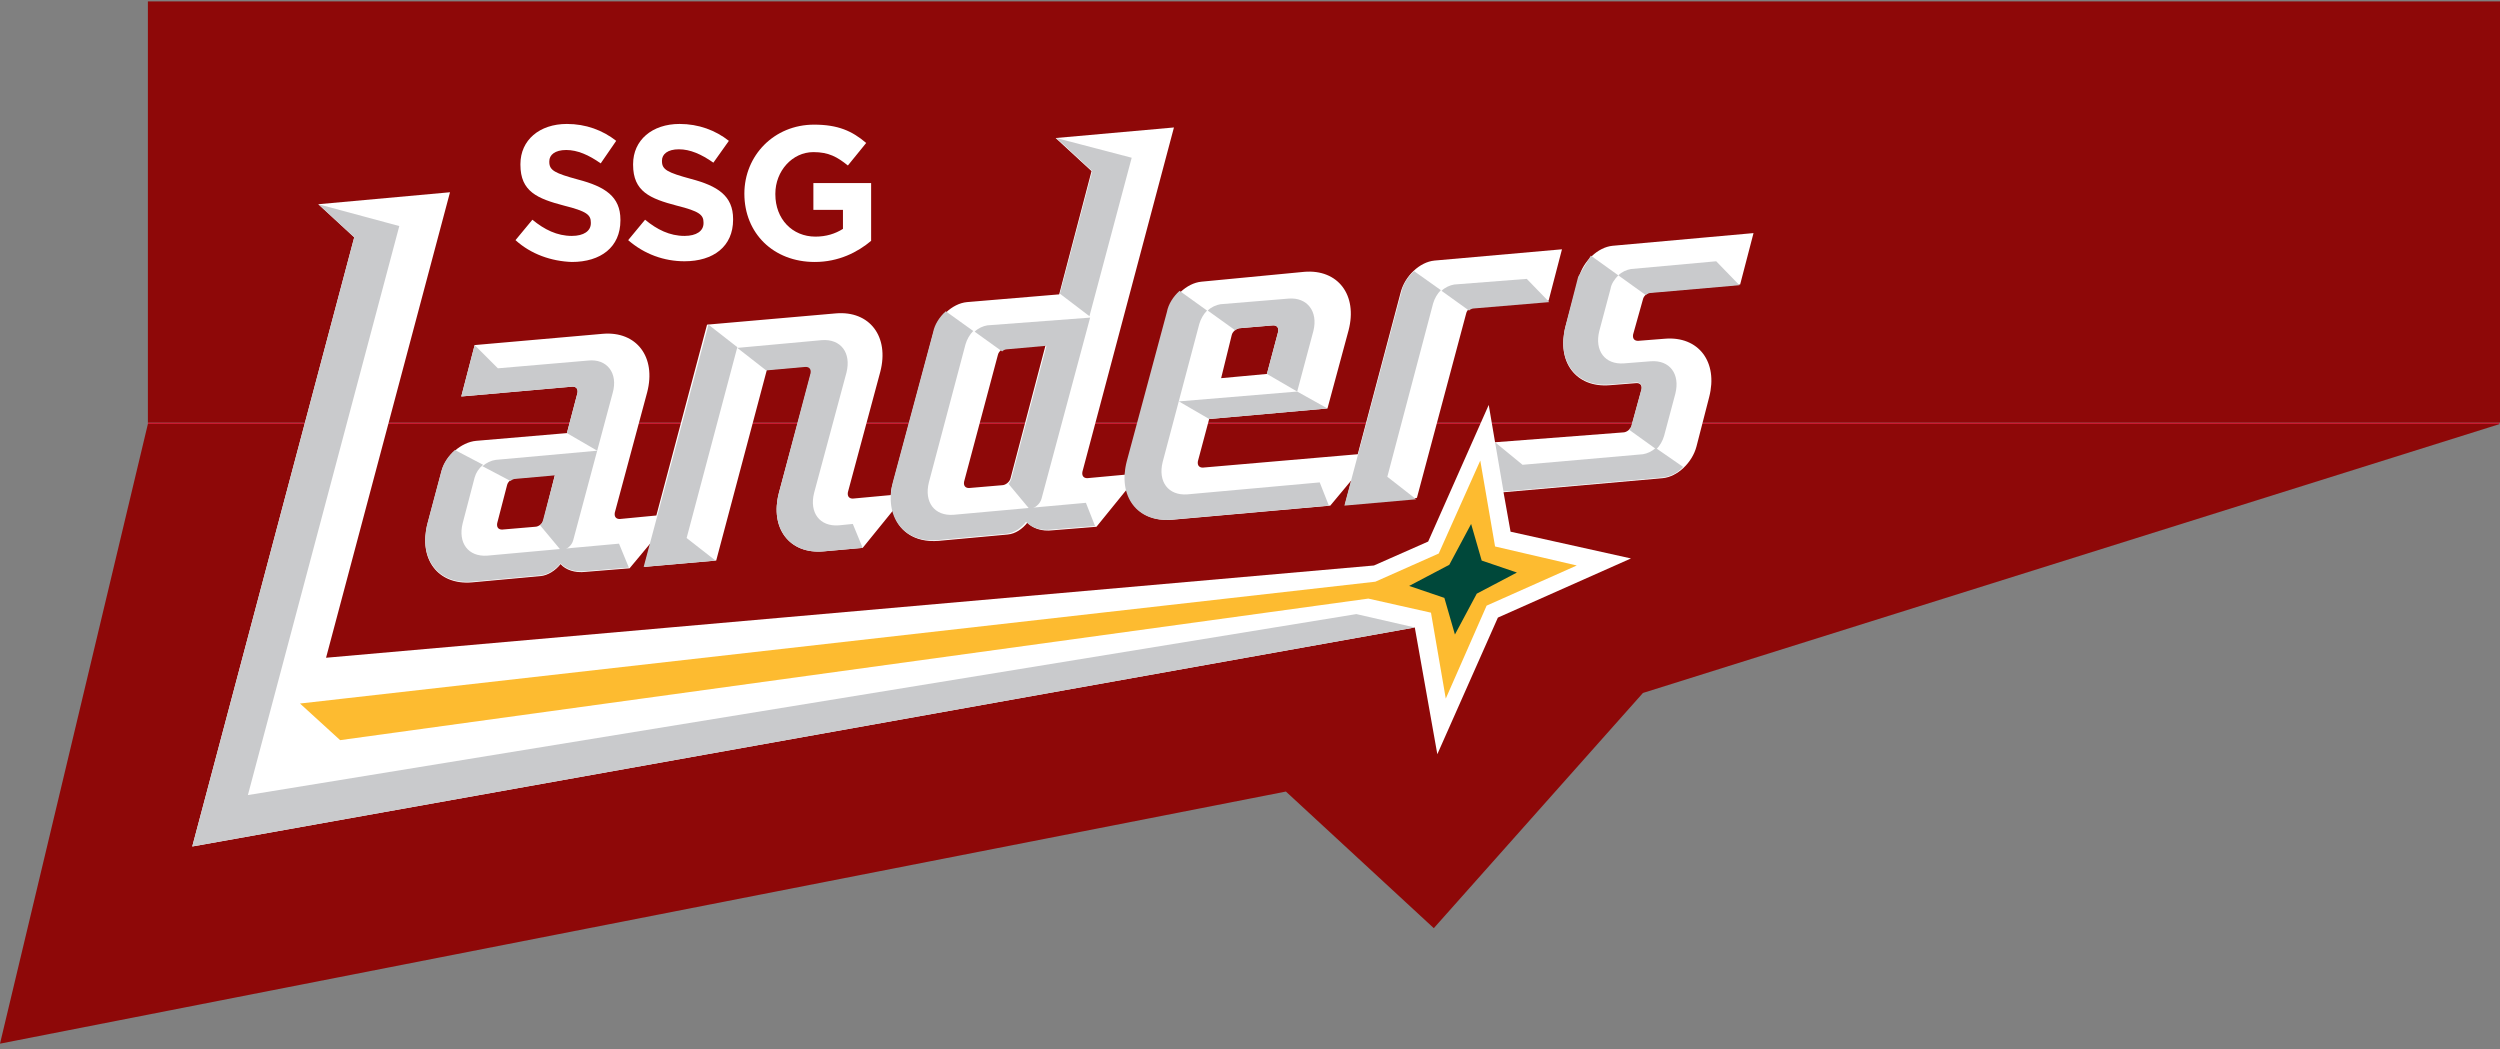 <svg width="355" height="149" viewBox="0 0 355 149" fill="none" xmlns="http://www.w3.org/2000/svg">
<rect x="0" y="0" width="355" height="149" fill="#808080" stroke="none"/>
<path d="M0 148.2L182.6 112.4L203.6 131.8L233.3 98.4L355 60.2H21L0 148.2Z" fill="#8E0808"/>
<path d="M354.9 60H21V60.2H354.9V60Z" fill="#CE152D"/>
<path d="M355 0.2H21V60H355V0.2Z" fill="#8E0808"/>
<path d="M233.3 42.5C233.4 42 234 41.5 234.5 41.5L247.1 40.4L249 33.1L229 34.9C226.9 35.1 224.8 37.1 224.2 39.4L222.3 46.4C221 51.4 223.8 55.1 228.6 54.7L232.4 54.4C232.9 54.4 233.2 54.7 233.1 55.3L231.7 60.4C231.6 60.9 231 61.4 230.5 61.4L212.3 62.8L211.4 57.5L202.8 76.9L195.1 80.3L46.3 93.4L63.9 27.3L45.2 29L50.3 33.7L27.3 120.2L200.9 89.1L204.1 107.1L212.7 87.7L231.6 79.3L214.5 75.5L213.5 69.9L236.1 67.9C238.2 67.7 240.3 65.7 240.9 63.4L242.7 56.4C244 51.4 241.2 47.7 236.4 48.1L232.6 48.4C232.1 48.4 231.8 48.1 231.9 47.5L233.3 42.5Z" fill="white"/>
<path d="M219.9 42.7L221.8 35.4L203.7 37C201.6 37.2 199.5 39.2 198.9 41.5L192.8 64.5L170.8 66.4C170.3 66.4 170 66.1 170.1 65.5L171.7 59.5L188.5 58L191.5 46.9C192.8 41.9 190 38.2 185.2 38.6L170.6 40C168.5 40.2 166.4 42.2 165.8 44.5L160.1 65.7C159.9 66.3 159.8 66.9 159.8 67.4L154.4 67.9C153.9 67.9 153.6 67.6 153.7 67L166.7 18.1L149.9 19.6L155 24.3L150.4 41.8L137.3 42.9C135.2 43.1 133.1 45.1 132.5 47.4L126.8 68.6C126.6 69.2 126.5 69.8 126.5 70.3L121.1 70.8C120.6 70.8 120.3 70.5 120.4 69.9L125 52.8C126.3 47.8 123.5 44.1 118.7 44.5L100.4 46.1L93.2 73.2L88 73.7C87.5 73.7 87.2 73.4 87.3 72.8L91.9 55.7C93.2 50.7 90.4 47 85.6 47.4L67.4 49L65.5 56.3L81.3 54.9C81.8 54.9 82.1 55.2 82 55.8L80.5 61.5L67.6 62.6C65.5 62.8 63.3 64.7 62.7 66.9L60.7 74.4C59.4 79.4 62.2 83.1 67 82.7L76.8 81.8C77.8 81.7 78.9 81 79.6 80.1C80.3 80.9 81.6 81.4 83.2 81.2L89.4 80.7L92.4 77.1L91.5 80.5L101.7 79.6L108.9 52.5L114.5 52C115 52 115.3 52.3 115.2 52.9L110.6 70C109.3 75 112.1 78.7 116.9 78.3L122.5 77.8L126.8 72.5C127.4 75.3 129.8 77.1 133.3 76.8L143.1 75.9C144.2 75.8 145.2 75.1 145.9 74.2C146.6 75 147.9 75.5 149.5 75.3L155.7 74.8L160 69.5C160.6 72.3 163 74.1 166.5 73.8L188.9 71.8L191.9 68.2L191 71.6L201.2 70.7L208.2 44.5C208.3 44 208.9 43.5 209.4 43.5L219.9 42.7ZM174.9 47.6C175 47.1 175.6 46.6 176.1 46.6L180.8 46.2C181.3 46.2 181.6 46.5 181.5 47.1L179.9 53.1L173.4 53.7L174.9 47.6ZM77.2 73.8C77.1 74.3 76.5 74.8 76 74.8L71.3 75.2C70.8 75.2 70.5 74.9 70.6 74.3L72 68.9C72.1 68.4 72.7 67.9 73.2 67.9L78.8 67.4L77.2 73.8ZM143.5 67.9C143.4 68.4 142.8 68.9 142.3 68.9L137.6 69.3C137.1 69.3 136.8 69 136.9 68.4L141.7 50.4C141.8 49.9 142.4 49.4 142.9 49.4L148.5 48.9L143.5 67.9Z" fill="white"/>
<path d="M73.2 34.1L75.6 31.2C77.3 32.6 79.1 33.5 81.2 33.5C82.9 33.5 83.9 32.8 83.9 31.7V31.6C83.9 30.5 83.3 30 80.1 29.2C76.3 28.2 73.9 27.2 73.9 23.4V23.3C73.9 19.9 76.6 17.6 80.5 17.6C83.2 17.6 85.6 18.5 87.5 20L85.3 23.2C83.6 22 82 21.3 80.4 21.3C78.8 21.3 78 22 78 22.9V23C78 24.2 78.8 24.6 82.1 25.5C85.9 26.5 88.1 27.9 88.1 31.2V31.3C88.1 35.1 85.3 37.2 81.2 37.2C78.3 37.1 75.4 36.1 73.2 34.1Z" fill="white"/>
<path d="M89.2 34.1L91.6 31.2C93.3 32.6 95.1 33.5 97.2 33.5C98.9 33.5 99.9 32.8 99.9 31.7V31.6C99.9 30.5 99.3 30 96.1 29.2C92.3 28.2 89.9 27.2 89.9 23.4V23.3C89.9 19.9 92.6 17.6 96.5 17.6C99.2 17.6 101.6 18.5 103.5 20L101.3 23.1C99.6 21.9 98 21.2 96.4 21.2C94.8 21.2 94 21.9 94 22.8V22.9C94 24.1 94.8 24.5 98.1 25.4C101.9 26.4 104.1 27.8 104.1 31.1V31.2C104.1 35 101.3 37.1 97.2 37.1C94.3 37.1 91.5 36.1 89.2 34.1Z" fill="white"/>
<path d="M105.7 27.5C105.7 22.1 109.9 17.7 115.6 17.7C119 17.7 121 18.6 123 20.3L120.4 23.5C118.9 22.3 117.7 21.6 115.5 21.6C112.5 21.6 110.1 24.3 110.1 27.5V27.6C110.1 31.1 112.5 33.6 115.8 33.6C117.3 33.6 118.6 33.2 119.7 32.5V29.8H115.5V26H123.7V34.2C121.8 35.8 119.1 37.2 115.7 37.2C109.8 37.2 105.7 33.1 105.7 27.5Z" fill="white"/>
<path d="M69.2 78.9C66.5 79.1 65 77.1 65.7 74.3L67.4 67.8C67.6 67.1 68 66.5 68.6 66L64.6 63.9C63.7 64.7 63 65.7 62.7 66.8L60.7 74.3C59.4 79.3 62.2 83 67 82.6L76.8 81.7C77.8 81.6 78.9 80.9 79.6 80C80.3 80.8 81.6 81.3 83.2 81.1L89.3 80.6L87.9 77.2L69.2 78.9Z" fill="#C9CACC"/>
<path d="M104.7 49.3L100.6 46.1L91.4 80.5L101.6 79.6L97.5 76.4L104.7 49.3Z" fill="#C9CACC"/>
<path d="M150 19.6L155.1 24.3L150.5 41.7L154.7 44.9L160.7 22.4L150 19.6Z" fill="#C9CACC"/>
<path d="M184.2 55.6L167.4 57L171.7 59.5L188.5 58L184.2 55.6Z" fill="#C9CACC"/>
<path d="M200.8 38.5C199.9 39.3 199.2 40.4 199 41.5L190.9 71.8L201.1 70.9L197 67.7L203.5 43.1C203.7 42.4 204.1 41.7 204.6 41.2L200.8 38.5Z" fill="#C9CACC"/>
<path d="M206.5 40.4C205.9 40.5 205.2 40.8 204.7 41.3L208.6 44.1C208.8 43.9 209.1 43.8 209.3 43.8L220 42.9L216.8 39.6L206.5 40.4Z" fill="#C9CACC"/>
<path d="M121.1 74.4L119.1 74.6C116.4 74.8 114.9 72.8 115.6 70L120.2 52.9C120.9 50.1 119.4 48.1 116.7 48.3L104.7 49.4L108.8 52.6L114.4 52.1C114.9 52.1 115.2 52.4 115.1 53L110.6 70C109.3 75 112.1 78.7 116.9 78.3L122.5 77.8L121.1 74.4Z" fill="#C9CACC"/>
<path d="M84.8 64L70.4 65.3C69.7 65.4 69.1 65.7 68.5 66.2L72.5 68.3C72.7 68.1 73 68 73.2 68L78.8 67.5L77.1 73.9C77 74.2 76.9 74.4 76.7 74.6L79.7 78.2C80.4 78.1 81.2 77.5 81.4 76.7L84.8 64Z" fill="#C9CACC"/>
<path d="M83.5 51.2L70.7 52.3L67.4 49L65.5 56.3L81.3 54.9C81.8 54.9 82.1 55.2 82 55.8L80.5 61.5L84.8 64L87 55.8C87.8 53 86.2 50.9 83.5 51.2Z" fill="#C9CACC"/>
<path d="M183 42.4L173.3 43.2C172.7 43.3 172 43.6 171.5 44.1L175.4 46.9C175.6 46.7 175.9 46.6 176.1 46.6L180.8 46.2C181.3 46.2 181.6 46.5 181.5 47.1L179.9 53.1L184.2 55.6L186.5 47C187.2 44.2 185.6 42.2 183 42.4Z" fill="#C9CACC"/>
<path d="M243.7 37.1L231.6 38.2C231 38.3 230.3 38.6 229.8 39.1L233.7 41.9C233.9 41.7 234.2 41.6 234.4 41.6L247 40.5L243.7 37.1Z" fill="#C9CACC"/>
<path d="M225.9 36.3L229.8 39.1C229.3 39.6 228.8 40.3 228.7 41L227.1 47C226.4 49.8 227.9 51.8 230.6 51.6L234.4 51.3C237.1 51.1 238.6 53.1 237.9 55.9L236.3 61.9C236.1 62.6 235.7 63.3 235.2 63.8L231.3 61C231.5 60.8 231.7 60.6 231.7 60.3L233.1 55.2C233.2 54.7 232.9 54.3 232.4 54.3L228.6 54.6C223.8 55 221 51.3 222.3 46.3L224.1 39.3" fill="#C9CACC"/>
<path d="M235.1 63.6C234.6 64.1 233.9 64.4 233.3 64.5L216.2 66L212.3 62.8L213.5 69.8L236.1 67.8C237.1 67.7 238.2 67.2 239 66.3L235.1 63.6Z" fill="#C9CACC"/>
<path d="M154.2 71.4L135.4 73.1C132.7 73.3 131.2 71.3 131.9 68.5L137.1 48.9C137.3 48.2 137.7 47.5 138.2 47L134.3 44.2C133.4 45 132.7 46.1 132.5 47.2L126.8 68.4C125.5 73.4 128.3 77.1 133.1 76.7L142.9 75.8C144 75.7 145 75 145.7 74.1C146.4 74.9 147.7 75.4 149.3 75.2L155.5 74.7L154.2 71.4Z" fill="#C9CACC"/>
<path d="M187.4 68.5L168.6 70.2C165.9 70.4 164.4 68.4 165.1 65.6L170.3 46C170.5 45.3 170.9 44.6 171.4 44.1L167.5 41.3C166.6 42.1 165.9 43.2 165.7 44.3L160 65.5C158.7 70.5 161.5 74.2 166.3 73.8L188.7 71.8L187.4 68.5Z" fill="#C9CACC"/>
<path d="M200.9 89.1L192.6 87.2L35.2 112.9L56.7 32.1L45.2 29L50.3 33.7L27.3 120.2L200.9 89.1Z" fill="#C9CACC"/>
<path d="M140.2 46.2C139.6 46.3 138.9 46.6 138.4 47.1L142.3 49.9C142.5 49.7 142.8 49.6 143 49.6L148.6 49.1L143.6 68C143.5 68.3 143.4 68.5 143.2 68.7L146.2 72.3C146.9 72.2 147.7 71.6 147.9 70.8L154.8 45.1L140.2 46.2Z" fill="#C9CACC"/>
<path d="M212.3 77.6L210.2 65.4L204.3 78.6L195.3 82.6L42.6 99.9L48.3 105.1L194.3 85L203.2 87L205.3 99.2L211.1 86L223.9 80.3L212.3 77.6Z" fill="#FDBB30"/>
<path d="M208.9 74.4L210.4 79.6L215.4 81.3L209.7 84.3L206.6 90.1L205.1 84.9L200.1 83.2L205.8 80.2L208.9 74.4Z" fill="#00483A"/>
</svg>
